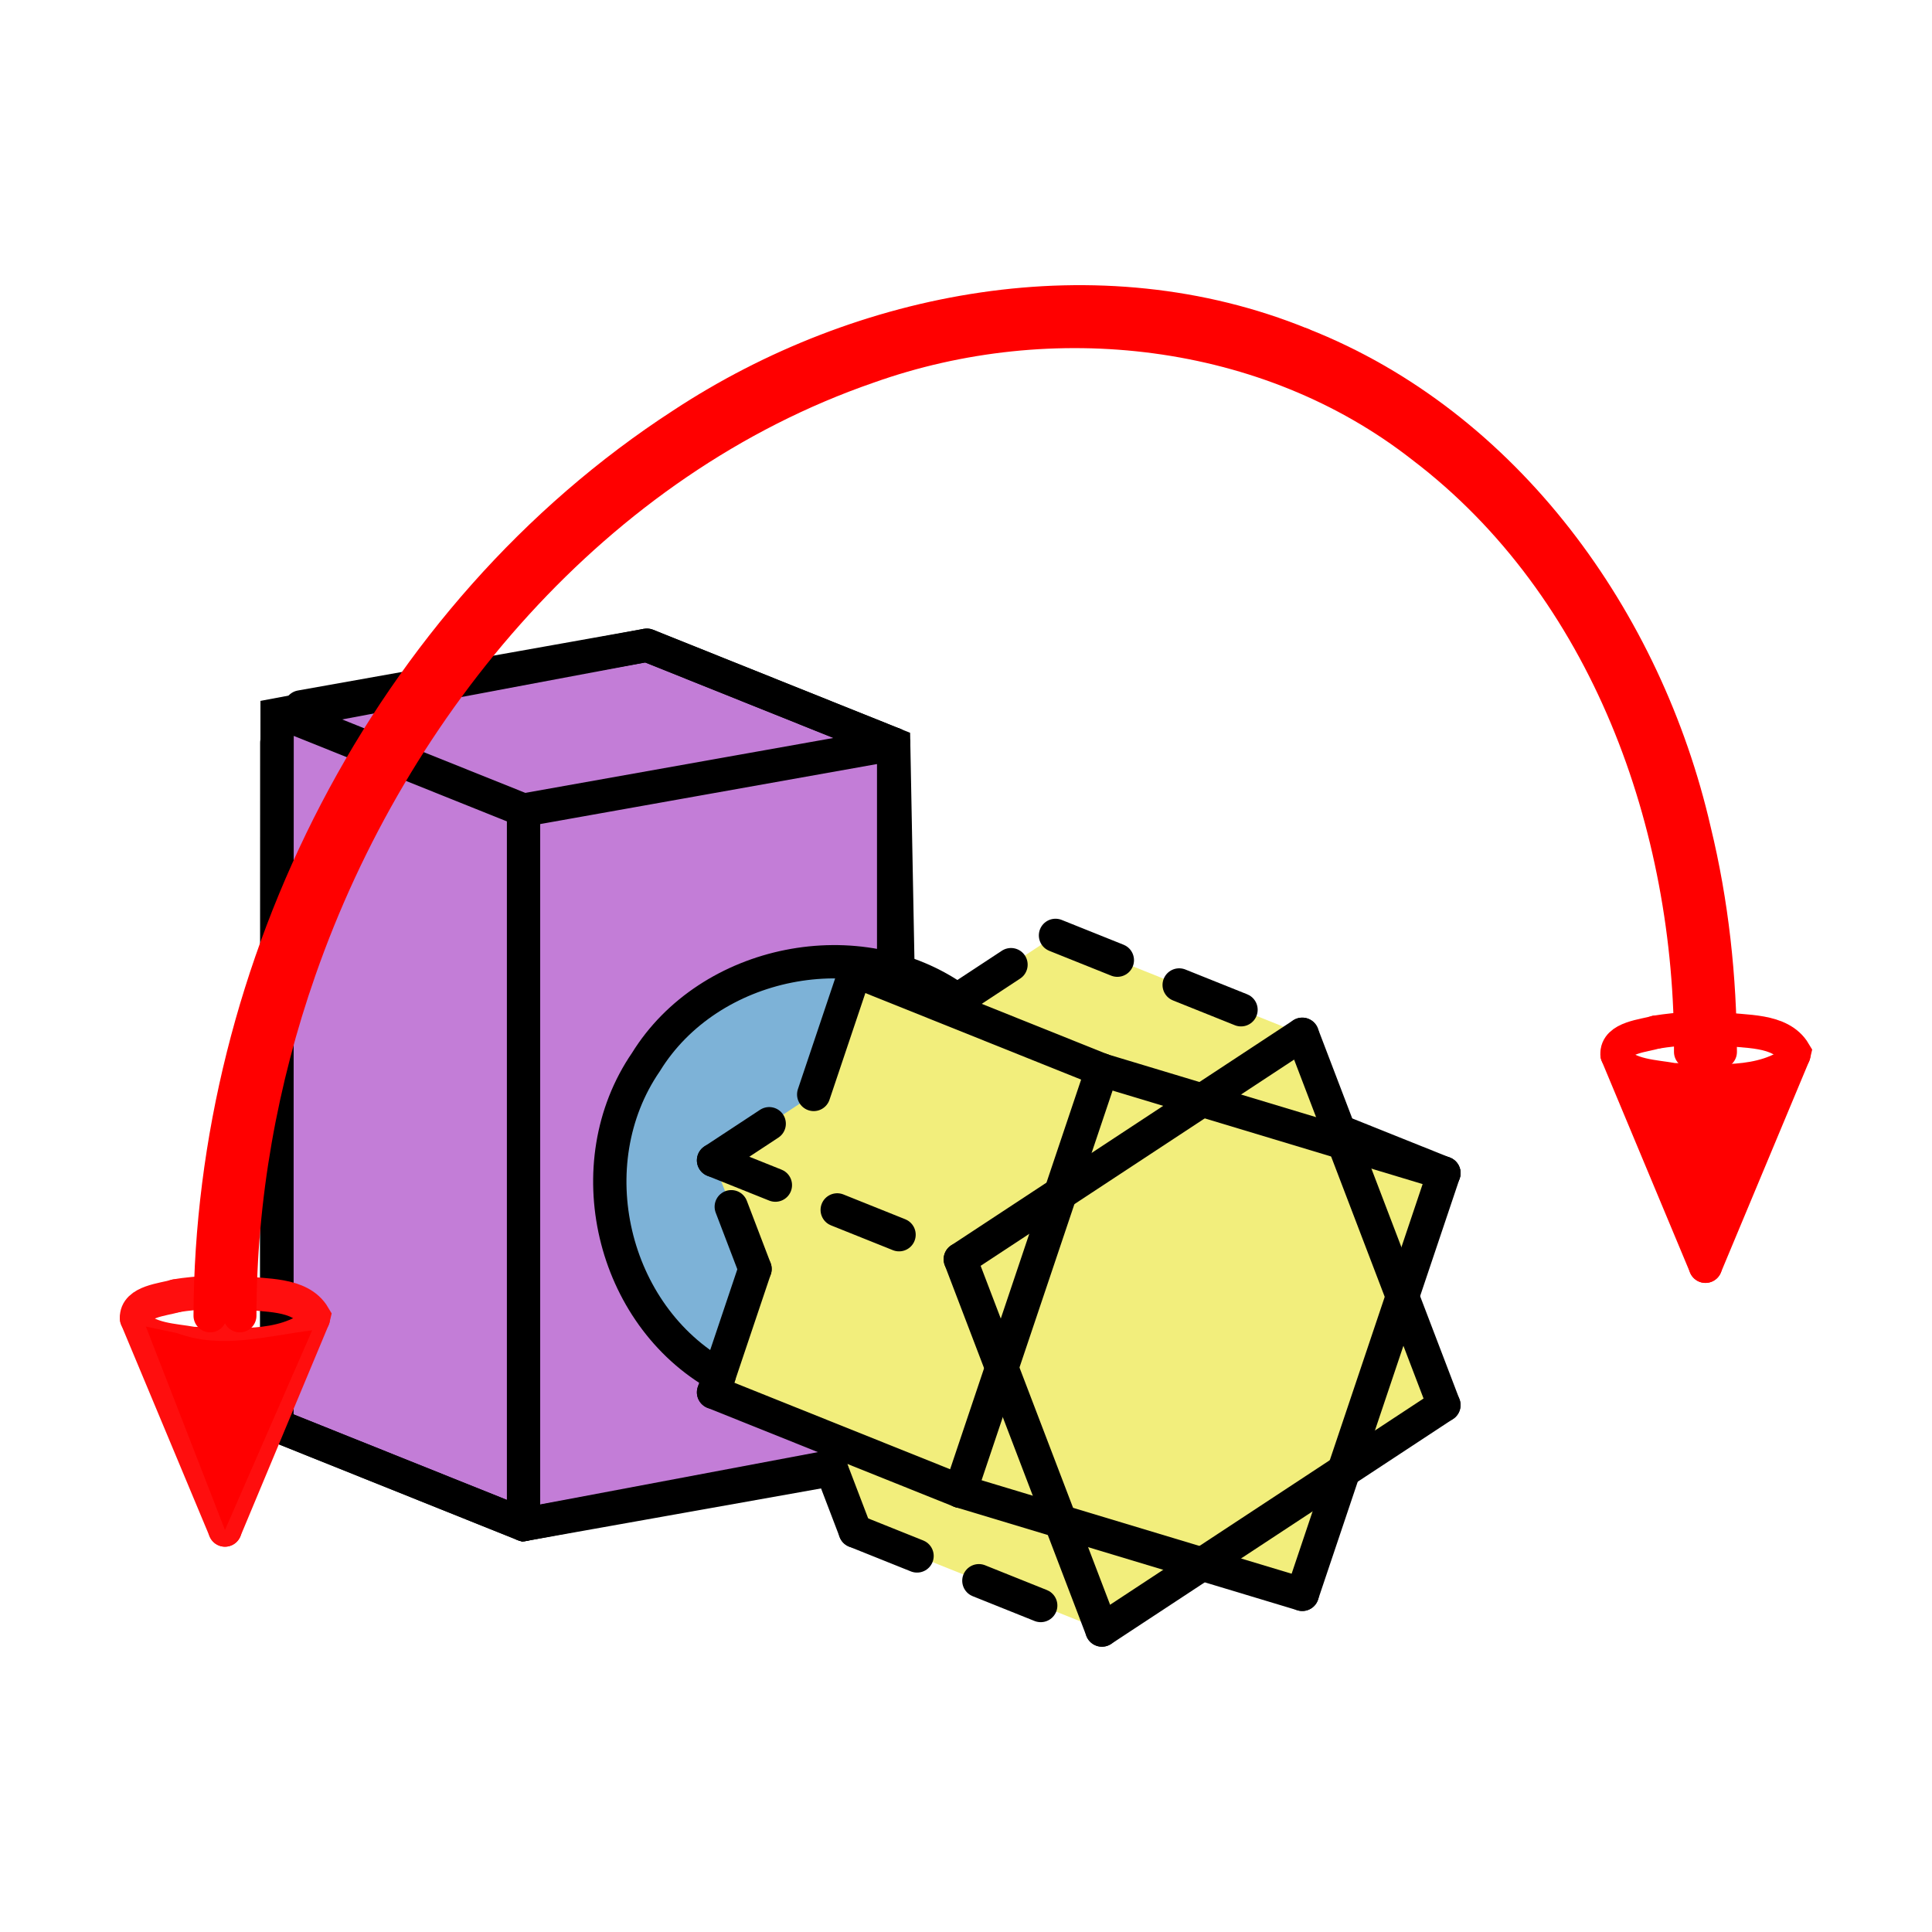 <?xml version="1.0" encoding="UTF-8" standalone="no"?>
<svg
   xmlns:dc="http://purl.org/dc/elements/1.1/"
   xmlns:cc="http://creativecommons.org/ns#"
   xmlns:rdf="http://www.w3.org/1999/02/22-rdf-syntax-ns#"
   xmlns:svg="http://www.w3.org/2000/svg"
   xmlns="http://www.w3.org/2000/svg"
   xmlns:sodipodi="http://sodipodi.sourceforge.net/DTD/sodipodi-0.dtd"
   xmlns:inkscape="http://www.inkscape.org/namespaces/inkscape"
   width="58"
   height="58"
   version="1.1"
   id="svg124"
   sodipodi:docname="rotate_x.svg"
   inkscape:version="0.92.5 (2060ec1f9f, 2020-04-08)"
   inkscape:export-filename="/home/nath/projets/acroyoga/icons/png/rotate_x.png"
   inkscape:export-xdpi="299.45535"
   inkscape:export-ydpi="299.45535">
  <defs
     id="defs128" />
  <sodipodi:namedview
     pagecolor="#ffffff"
     bordercolor="#666666"
     borderopacity="1"
     objecttolerance="10"
     gridtolerance="10"
     guidetolerance="10"
     inkscape:pageopacity="0"
     inkscape:pageshadow="2"
     inkscape:window-width="1920"
     inkscape:window-height="1015"
     id="namedview126"
     showgrid="false"
     fit-margin-top="0"
     fit-margin-left="0"
     fit-margin-right="0"
     fit-margin-bottom="0"
     inkscape:zoom="9.5223716"
     inkscape:cx="23.012309"
     inkscape:cy="24.499143"
     inkscape:window-x="0"
     inkscape:window-y="0"
     inkscape:window-maximized="1"
     inkscape:current-layer="svg124" />
  <g
     id="g921"
     transform="translate(-2.642,14.357)">
    <path
       inkscape:connector-curvature="0"
       id="path1074"
       d="m 22.063,5.013 c 2.469,0.99 4.938,1.98 7.408,2.97 0.135,7.086 0.27,14.172 0.405,21.258 -3.839,0.723 -7.678,1.446 -11.516,2.169 -2.469,-0.99 -4.938,-1.98 -7.408,-2.97 0.003,-7.114 0.006,-14.227 0.009,-21.341 3.701,-0.695 7.402,-1.391 11.103,-2.086 z"
       style="fill:#c37dd7;fill-opacity:1;stroke:#000000;stroke-width:1;stroke-linecap:butt;stroke-linejoin:miter;stroke-miterlimit:4;stroke-dasharray:none;stroke-opacity:1" />
    <path
       inkscape:connector-curvature="0"
       id="path1076"
       d="m 34.56,21.198 c 0.153,4.403 -4.691,7.851 -8.817,6.417 -4.23,-1.101 -6.249,-6.7 -3.606,-10.21 2.508,-3.928 8.951,-3.837 11.344,0.164 0.7,1.072 1.081,2.349 1.079,3.629 z"
       style="fill:#7db2d7;fill-opacity:1;stroke:none;stroke-width:1;stroke-linecap:round;stroke-linejoin:bevel;stroke-miterlimit:4;stroke-dasharray:none;stroke-dashoffset:0;stroke-opacity:1" />
    <path
       inkscape:connector-curvature="0"
       id="path1078"
       d="m 28.316,14.795 c -0.474,1.241 -0.768,2.621 -1.354,3.776 -0.966,0.635 -1.932,1.271 -2.898,1.906 0.371,1.129 0.98,2.252 1.204,3.384 -0.401,1.193 -0.803,2.387 -1.204,3.58 1.038,0.485 2.274,0.775 3.188,1.381 0.42,0.92 0.641,2.036 1.185,2.834 2.429,0.974 4.858,1.947 7.287,2.921 1.088,-0.584 2.138,-1.442 3.249,-1.855 0.921,0.261 1.843,0.522 2.764,0.783 0.507,-1.21 0.851,-2.546 1.459,-3.679 0.931,-0.668 1.862,-1.335 2.793,-2.003 -0.361,-1.059 -0.967,-2.108 -1.181,-3.172 0.394,-1.264 0.788,-2.528 1.181,-3.792 -1.038,-0.485 -2.274,-0.775 -3.188,-1.381 -0.42,-0.92 -0.641,-2.036 -1.185,-2.834 -2.429,-0.974 -4.858,-1.947 -7.287,-2.921 -1.002,0.659 -2.004,1.319 -3.007,1.978 -1.002,-0.302 -2.004,-0.604 -3.007,-0.907 z"
       style="fill:#f2ee7c;fill-opacity:1;stroke:none;stroke-width:1;stroke-linecap:butt;stroke-linejoin:miter;stroke-miterlimit:4;stroke-dasharray:none;stroke-opacity:1" />
    <path
       inkscape:connector-curvature="0"
       id="path22"
       d="m 10.951,28.441 c 0,-6.834 0,-13.667 0,-20.501"
       style="fill:none;stroke:#000000;stroke-width:1;stroke-linecap:round;stroke-miterlimit:4;stroke-dasharray:none" />
    <path
       inkscape:connector-curvature="0"
       id="path24"
       d="m 11.671,6.865 c 3.464,-0.617 6.928,-1.234 10.392,-1.852"
       style="fill:none;stroke:#000000;stroke-width:1;stroke-linecap:round;stroke-miterlimit:4;stroke-dasharray:none" />
    <path
       inkscape:connector-curvature="0"
       id="path26"
       d="m 18.359,31.41 c 0,-7.149 0,-14.298 0,-21.447"
       style="fill:none;stroke:#000000;stroke-width:1;stroke-linecap:round;stroke-miterlimit:4;stroke-dasharray:none" />
    <path
       inkscape:connector-curvature="0"
       id="path28"
       d="m 18.359,9.963 c 3.704,-0.66 7.408,-1.32 11.111,-1.98"
       style="fill:none;stroke:#000000;stroke-width:1;stroke-linecap:round;stroke-miterlimit:4;stroke-dasharray:none" />
    <path
       inkscape:connector-curvature="0"
       id="path30"
       d="m 29.47,14.766 c 0,-2.261 0,-4.522 0,-6.783"
       style="fill:none;stroke:#000000;stroke-width:1;stroke-linecap:round;stroke-miterlimit:4;stroke-dasharray:none" />
    <path
       inkscape:connector-curvature="0"
       id="path32"
       d="m 18.359,31.41 c 3.084,-0.549 6.167,-1.099 9.251,-1.648"
       style="fill:none;stroke:#000000;stroke-width:1;stroke-linecap:round;stroke-miterlimit:4;stroke-dasharray:none" />
    <path
       inkscape:connector-curvature="0"
       id="path34"
       d="m 10.951,28.441 c 2.469,0.99 4.938,1.98 7.408,2.97"
       style="fill:none;stroke:#000000;stroke-width:1;stroke-linecap:round;stroke-miterlimit:4;stroke-dasharray:none" />
    <path
       inkscape:connector-curvature="0"
       id="path36"
       d="m 11.446,7.191 c 2.304,0.924 4.609,1.848 6.913,2.772"
       style="fill:none;stroke:#000000;stroke-width:1;stroke-linecap:round;stroke-miterlimit:4;stroke-dasharray:none" />
    <path
       inkscape:connector-curvature="0"
       id="path38"
       d="m 22.063,5.013 c 2.469,0.99 4.938,1.98 7.408,2.97"
       style="fill:none;stroke:#000000;stroke-width:1;stroke-linecap:round;stroke-miterlimit:4;stroke-dasharray:none" />
    <path
       inkscape:connector-curvature="0"
       id="path40"
       d="m 24.063,27.442 c 0.415,-1.235 0.83,-2.469 1.245,-3.704"
       style="fill:none;stroke:#000000;stroke-width:1;stroke-linecap:round;stroke-miterlimit:4;stroke-dasharray:none" />
    <path
       inkscape:connector-curvature="0"
       id="path42"
       d="m 27.07,18.499 c 0.415,-1.235 0.83,-2.469 1.245,-3.704"
       style="fill:none;stroke:#000000;stroke-width:1;stroke-linecap:round;stroke-miterlimit:4;stroke-dasharray:none" />
    <path
       inkscape:connector-curvature="0"
       id="path44"
       d="m 28.316,14.795 c 1.002,0.302 2.004,0.604 3.007,0.907"
       style="fill:none;stroke:#000000;stroke-width:1;stroke-linecap:round;stroke-miterlimit:4;stroke-dasharray:none" />
    <path
       inkscape:connector-curvature="0"
       id="path46"
       d="m 31.471,30.411 c 1.417,-4.216 2.835,-8.431 4.252,-12.647"
       style="fill:none;stroke:#000000;stroke-width:1;stroke-linecap:round;stroke-miterlimit:4;stroke-dasharray:none" />
    <path
       inkscape:connector-curvature="0"
       id="path48"
       d="m 35.723,17.765 c 3.422,1.032 6.844,2.064 10.266,3.095"
       style="fill:none;stroke:#000000;stroke-width:1;stroke-linecap:round;stroke-miterlimit:4;stroke-dasharray:none" />
    <path
       inkscape:connector-curvature="0"
       id="path50"
       d="m 41.737,33.507 c 1.417,-4.216 2.835,-8.431 4.252,-12.647"
       style="fill:none;stroke:#000000;stroke-width:1;stroke-linecap:round;stroke-miterlimit:4;stroke-dasharray:none" />
    <path
       inkscape:connector-curvature="0"
       id="path52"
       d="m 31.471,30.411 c 3.422,1.032 6.844,2.064 10.266,3.095"
       style="fill:none;stroke:#000000;stroke-width:1;stroke-linecap:round;stroke-miterlimit:4;stroke-dasharray:none" />
    <path
       inkscape:connector-curvature="0"
       id="path54"
       d="m 24.063,27.442 c 2.469,0.99 4.938,1.98 7.408,2.97"
       style="fill:none;stroke:#000000;stroke-width:1;stroke-linecap:round;stroke-miterlimit:4;stroke-dasharray:none" />
    <path
       inkscape:connector-curvature="0"
       id="path56"
       d="m 28.316,14.795 c 2.469,0.99 4.938,1.98 7.408,2.97"
       style="fill:none;stroke:#000000;stroke-width:1;stroke-linecap:round;stroke-miterlimit:4;stroke-dasharray:none" />
    <path
       inkscape:connector-curvature="0"
       id="path58"
       d="m 42.847,19.601 c 1.047,0.42 2.094,0.84 3.141,1.259"
       style="fill:none;stroke:#000000;stroke-width:1;stroke-linecap:round;stroke-miterlimit:4;stroke-dasharray:none" />
    <path
       inkscape:connector-curvature="0"
       id="path60"
       d="M 28.316,31.609 C 27.945,30.64 27.575,29.67 27.205,28.701"
       style="fill:none;stroke:#000000;stroke-width:1;stroke-linecap:round;stroke-miterlimit:4;stroke-dasharray:2, 2;stroke-dashoffset:0" />
    <path
       inkscape:connector-curvature="0"
       id="path62"
       d="M 25.309,23.738 C 24.894,22.651 24.479,21.564 24.063,20.477"
       style="fill:none;stroke:#000000;stroke-width:1;stroke-linecap:round;stroke-miterlimit:4;stroke-dasharray:2, 2;stroke-dashoffset:0" />
    <path
       inkscape:connector-curvature="0"
       id="path64"
       d="m 24.063,20.477 c 1.002,-0.659 2.004,-1.319 3.007,-1.978"
       style="fill:none;stroke:#000000;stroke-width:1;stroke-linecap:round;stroke-miterlimit:4;stroke-dasharray:2, 2;stroke-dashoffset:0" />
    <path
       inkscape:connector-curvature="0"
       id="path66"
       d="m 31.322,15.702 c 1.002,-0.659 2.004,-1.319 3.007,-1.978"
       style="fill:none;stroke:#000000;stroke-width:1;stroke-linecap:round;stroke-miterlimit:4;stroke-dasharray:2, 2;stroke-dashoffset:0" />
    <path
       inkscape:connector-curvature="0"
       id="path68"
       d="M 35.723,34.578 C 34.306,30.868 32.888,27.157 31.471,23.447"
       style="fill:none;stroke:#000000;stroke-width:1;stroke-linecap:round;stroke-miterlimit:4;stroke-dasharray:none" />
    <path
       inkscape:connector-curvature="0"
       id="path70"
       d="m 31.471,23.447 c 3.422,-2.251 6.844,-4.502 10.266,-6.754"
       style="fill:none;stroke:#000000;stroke-width:1;stroke-linecap:round;stroke-miterlimit:4;stroke-dasharray:none" />
    <path
       inkscape:connector-curvature="0"
       id="path72"
       d="M 45.989,27.825 C 44.571,24.114 43.154,20.404 41.737,16.693"
       style="fill:none;stroke:#000000;stroke-width:1;stroke-linecap:round;stroke-miterlimit:4;stroke-dasharray:none" />
    <path
       inkscape:connector-curvature="0"
       id="path74"
       d="m 35.723,34.578 c 3.422,-2.251 6.844,-4.502 10.266,-6.754"
       style="fill:none;stroke:#000000;stroke-width:1;stroke-linecap:round;stroke-miterlimit:4;stroke-dasharray:none" />
    <path
       inkscape:connector-curvature="0"
       id="path76"
       d="m 28.316,31.609 c 2.469,0.99 4.938,1.98 7.408,2.97"
       style="fill:none;stroke:#000000;stroke-width:1;stroke-linecap:round;stroke-miterlimit:4;stroke-dasharray:2, 2;stroke-dashoffset:0" />
    <path
       inkscape:connector-curvature="0"
       id="path78"
       d="m 24.063,20.477 c 2.469,0.99 4.938,1.98 7.408,2.97"
       style="fill:none;stroke:#000000;stroke-width:1;stroke-linecap:round;stroke-miterlimit:4;stroke-dasharray:2, 2;stroke-dashoffset:0" />
    <path
       inkscape:connector-curvature="0"
       id="path80"
       d="m 34.329,13.724 c 2.469,0.99 4.938,1.98 7.408,2.97"
       style="fill:none;stroke:#000000;stroke-width:1;stroke-linecap:round;stroke-miterlimit:4;stroke-dasharray:2, 2;stroke-dashoffset:0" />
    <path
       inkscape:connector-curvature="0"
       id="path104"
       d="m 31.379,15.664 c -2.935,-2.109 -7.448,-1.214 -9.346,1.863 -2.099,3.06 -1.036,7.592 2.2,9.409"
       style="fill:none;stroke:#000000;stroke-width:1;stroke-linecap:round;stroke-miterlimit:4;stroke-dasharray:none" />
    <g
       transform="translate(4,-15.657)"
       id="g888">
      <path
         style="fill:none;stroke:#ff0000;stroke-width:0.668;stroke-linecap:round;stroke-miterlimit:4;stroke-dasharray:none;stroke-opacity:1"
         d="m 50.286,32.879 c -0.199,0.164 -0.691,0.173 -0.89,0"
         id="path82"
         inkscape:connector-curvature="0" />
      <path
         style="fill:none;stroke:#ff0e0e;stroke-width:0.668;stroke-linecap:round;stroke-miterlimit:4;stroke-dasharray:none;stroke-opacity:1"
         d="m 5.025,40.864 c 0.242,0.055 0.621,0.116 0.816,-0.066"
         id="path84"
         inkscape:connector-curvature="0" />
      <path
         style="fill:none;stroke:#ff0e0e;stroke-width:0.668;stroke-linecap:round;stroke-miterlimit:4;stroke-dasharray:none;stroke-opacity:1"
         d="m 4.951,40.798 c 0.006,0.011 0.056,0.055 0.075,0.066"
         id="path86"
         inkscape:connector-curvature="0" />
      <path
         style="fill:none;stroke:#ff0e0e;stroke-width:1;stroke-linecap:round;stroke-miterlimit:4;stroke-dasharray:none;stroke-opacity:1"
         d="m 3.914,40.204 c 0.345,-0.064 0.695,-0.086 1.045,-0.11"
         id="path88"
         inkscape:connector-curvature="0" />
      <path
         style="fill:none;stroke:#ff0e0e;stroke-width:1;stroke-linecap:round;stroke-miterlimit:4;stroke-dasharray:none;stroke-opacity:1"
         d="m 5.849,40.095 c 0.728,0.115 1.799,0.007 2.217,0.715 l -0.016,0.067"
         id="path90"
         inkscape:connector-curvature="0" />
      <path
         style="fill:none;stroke:#ff0e0e;stroke-width:0.668;stroke-linecap:round;stroke-miterlimit:4;stroke-dasharray:none;stroke-opacity:1"
         d="M 8.05,40.878 C 7.084,41.679 5.63,41.492 4.443,41.465 3.872,41.361 3.136,41.362 2.741,40.878"
         id="path92"
         inkscape:connector-curvature="0" />
      <path
         style="fill:none;stroke:#ff0e0e;stroke-width:1;stroke-linecap:round;stroke-miterlimit:4;stroke-dasharray:none;stroke-opacity:1"
         d="M 2.741,40.878 C 2.706,40.368 3.558,40.314 3.914,40.204"
         id="path94"
         inkscape:connector-curvature="0" />
      <path
         style="fill:none;stroke:#ff0000;stroke-width:1;stroke-linecap:round;stroke-miterlimit:4;stroke-dasharray:none;stroke-opacity:1"
         d="m 48.36,32.285 c 0.341,-0.055 0.683,-0.089 1.028,-0.11"
         id="path96"
         inkscape:connector-curvature="0" />
      <path
         style="fill:none;stroke:#ff0000;stroke-width:1;stroke-linecap:round;stroke-miterlimit:4;stroke-dasharray:none;stroke-opacity:1"
         d="m 50.278,32.175 c 0.734,0.115 1.811,0.005 2.234,0.716 l -0.016,0.068"
         id="path98"
         inkscape:connector-curvature="0" />
      <path
         style="fill:none;stroke:#ff0000;stroke-width:0.668;stroke-linecap:round;stroke-miterlimit:4;stroke-dasharray:none;stroke-opacity:1"
         d="m 52.496,32.958 c -0.966,0.801 -2.421,0.615 -3.607,0.588 -0.57,-0.104 -1.307,-0.103 -1.701,-0.588"
         id="path100"
         inkscape:connector-curvature="0" />
      <path
         style="fill:none;stroke:#ff0000;stroke-width:1;stroke-linecap:round;stroke-miterlimit:4;stroke-dasharray:none;stroke-opacity:1"
         d="m 47.187,32.958 c -0.035,-0.51 0.817,-0.564 1.173,-0.673"
         id="path102"
         inkscape:connector-curvature="0" />
      <path
         style="fill:none;stroke:#ff0000;stroke-width:1;stroke-linecap:round;stroke-miterlimit:4;stroke-dasharray:none;stroke-opacity:1"
         d="m 37.722,11.635 c 6.135,2.414 10.344,8.306 11.789,14.605 0.529,2.171 0.769,4.407 0.775,6.639"
         id="path106"
         inkscape:connector-curvature="0" />
      <path
         style="fill:none;stroke:#ff0000;stroke-width:1;stroke-linecap:round;stroke-miterlimit:4;stroke-dasharray:none;stroke-opacity:1"
         d="M 37.722,11.635 C 31.627,9.145 24.517,10.493 19.125,14.041 10.276,19.779 4.984,30.337 4.951,40.798"
         id="path108"
         inkscape:connector-curvature="0" />
      <path
         style="fill:none;stroke:#ff0000;stroke-width:1;stroke-linecap:round;stroke-miterlimit:4;stroke-dasharray:none;stroke-opacity:1"
         d="M 49.396,32.879 C 49.436,26.083 46.886,18.921 41.343,14.708 36.694,11.068 30.199,10.358 24.704,12.315 16.522,15.143 10.446,22.382 7.641,30.41 6.474,33.741 5.845,37.266 5.841,40.798"
         id="path110"
         inkscape:connector-curvature="0" />
      <path
         style="fill:none;stroke:#ff0e0e;stroke-width:1;stroke-linecap:round;stroke-miterlimit:4;stroke-dasharray:none;stroke-opacity:1"
         d="M 5.396,47.233 C 4.511,45.114 3.626,42.996 2.741,40.878"
         id="path112"
         inkscape:connector-curvature="0" />
      <path
         style="fill:none;stroke:#ff0e0e;stroke-width:1;stroke-linecap:round;stroke-miterlimit:4;stroke-dasharray:none;stroke-opacity:1"
         d="M 5.396,47.233 C 6.28,45.114 7.165,42.996 8.05,40.878"
         id="path114"
         inkscape:connector-curvature="0" />
      <path
         style="fill:none;stroke:#ff0000;stroke-width:1;stroke-linecap:round;stroke-miterlimit:4;stroke-dasharray:none;stroke-opacity:1"
         d="M 49.841,39.314 C 48.956,37.195 48.072,35.077 47.187,32.958"
         id="path116"
         inkscape:connector-curvature="0" />
      <path
         style="fill:none;stroke:#ff0000;stroke-width:1;stroke-linecap:round;stroke-miterlimit:4;stroke-dasharray:none;stroke-opacity:1"
         d="m 49.841,39.314 c 0.885,-2.118 1.77,-4.237 2.654,-6.355"
         id="path118"
         inkscape:connector-curvature="0" />
      <path
         style="fill:#ff0000;fill-opacity:1;stroke:none;stroke-width:1px;stroke-linecap:butt;stroke-linejoin:miter;stroke-opacity:1"
         d="m 47.467,33.206 c 0.791,2.036 1.583,4.071 2.374,6.107 0.872,-1.998 1.745,-3.996 2.617,-5.994 -1.356,0.164 -2.721,0.581 -4.056,0.082 -0.312,-0.065 -0.623,-0.13 -0.935,-0.195 z"
         id="path1057"
         inkscape:connector-curvature="0" />
      <path
         style="fill:#ff0000;fill-opacity:1;stroke:none;stroke-width:1px;stroke-linecap:butt;stroke-linejoin:miter;stroke-opacity:1"
         d="m 3.022,41.125 c 0.791,2.036 1.583,4.071 2.374,6.107 0.872,-1.998 1.745,-3.996 2.617,-5.994 -1.356,0.164 -2.721,0.581 -4.056,0.082 -0.312,-0.065 -0.623,-0.13 -0.935,-0.195 z"
         id="path1057-3"
         inkscape:connector-curvature="0" />
    </g>
  </g>
</svg>
